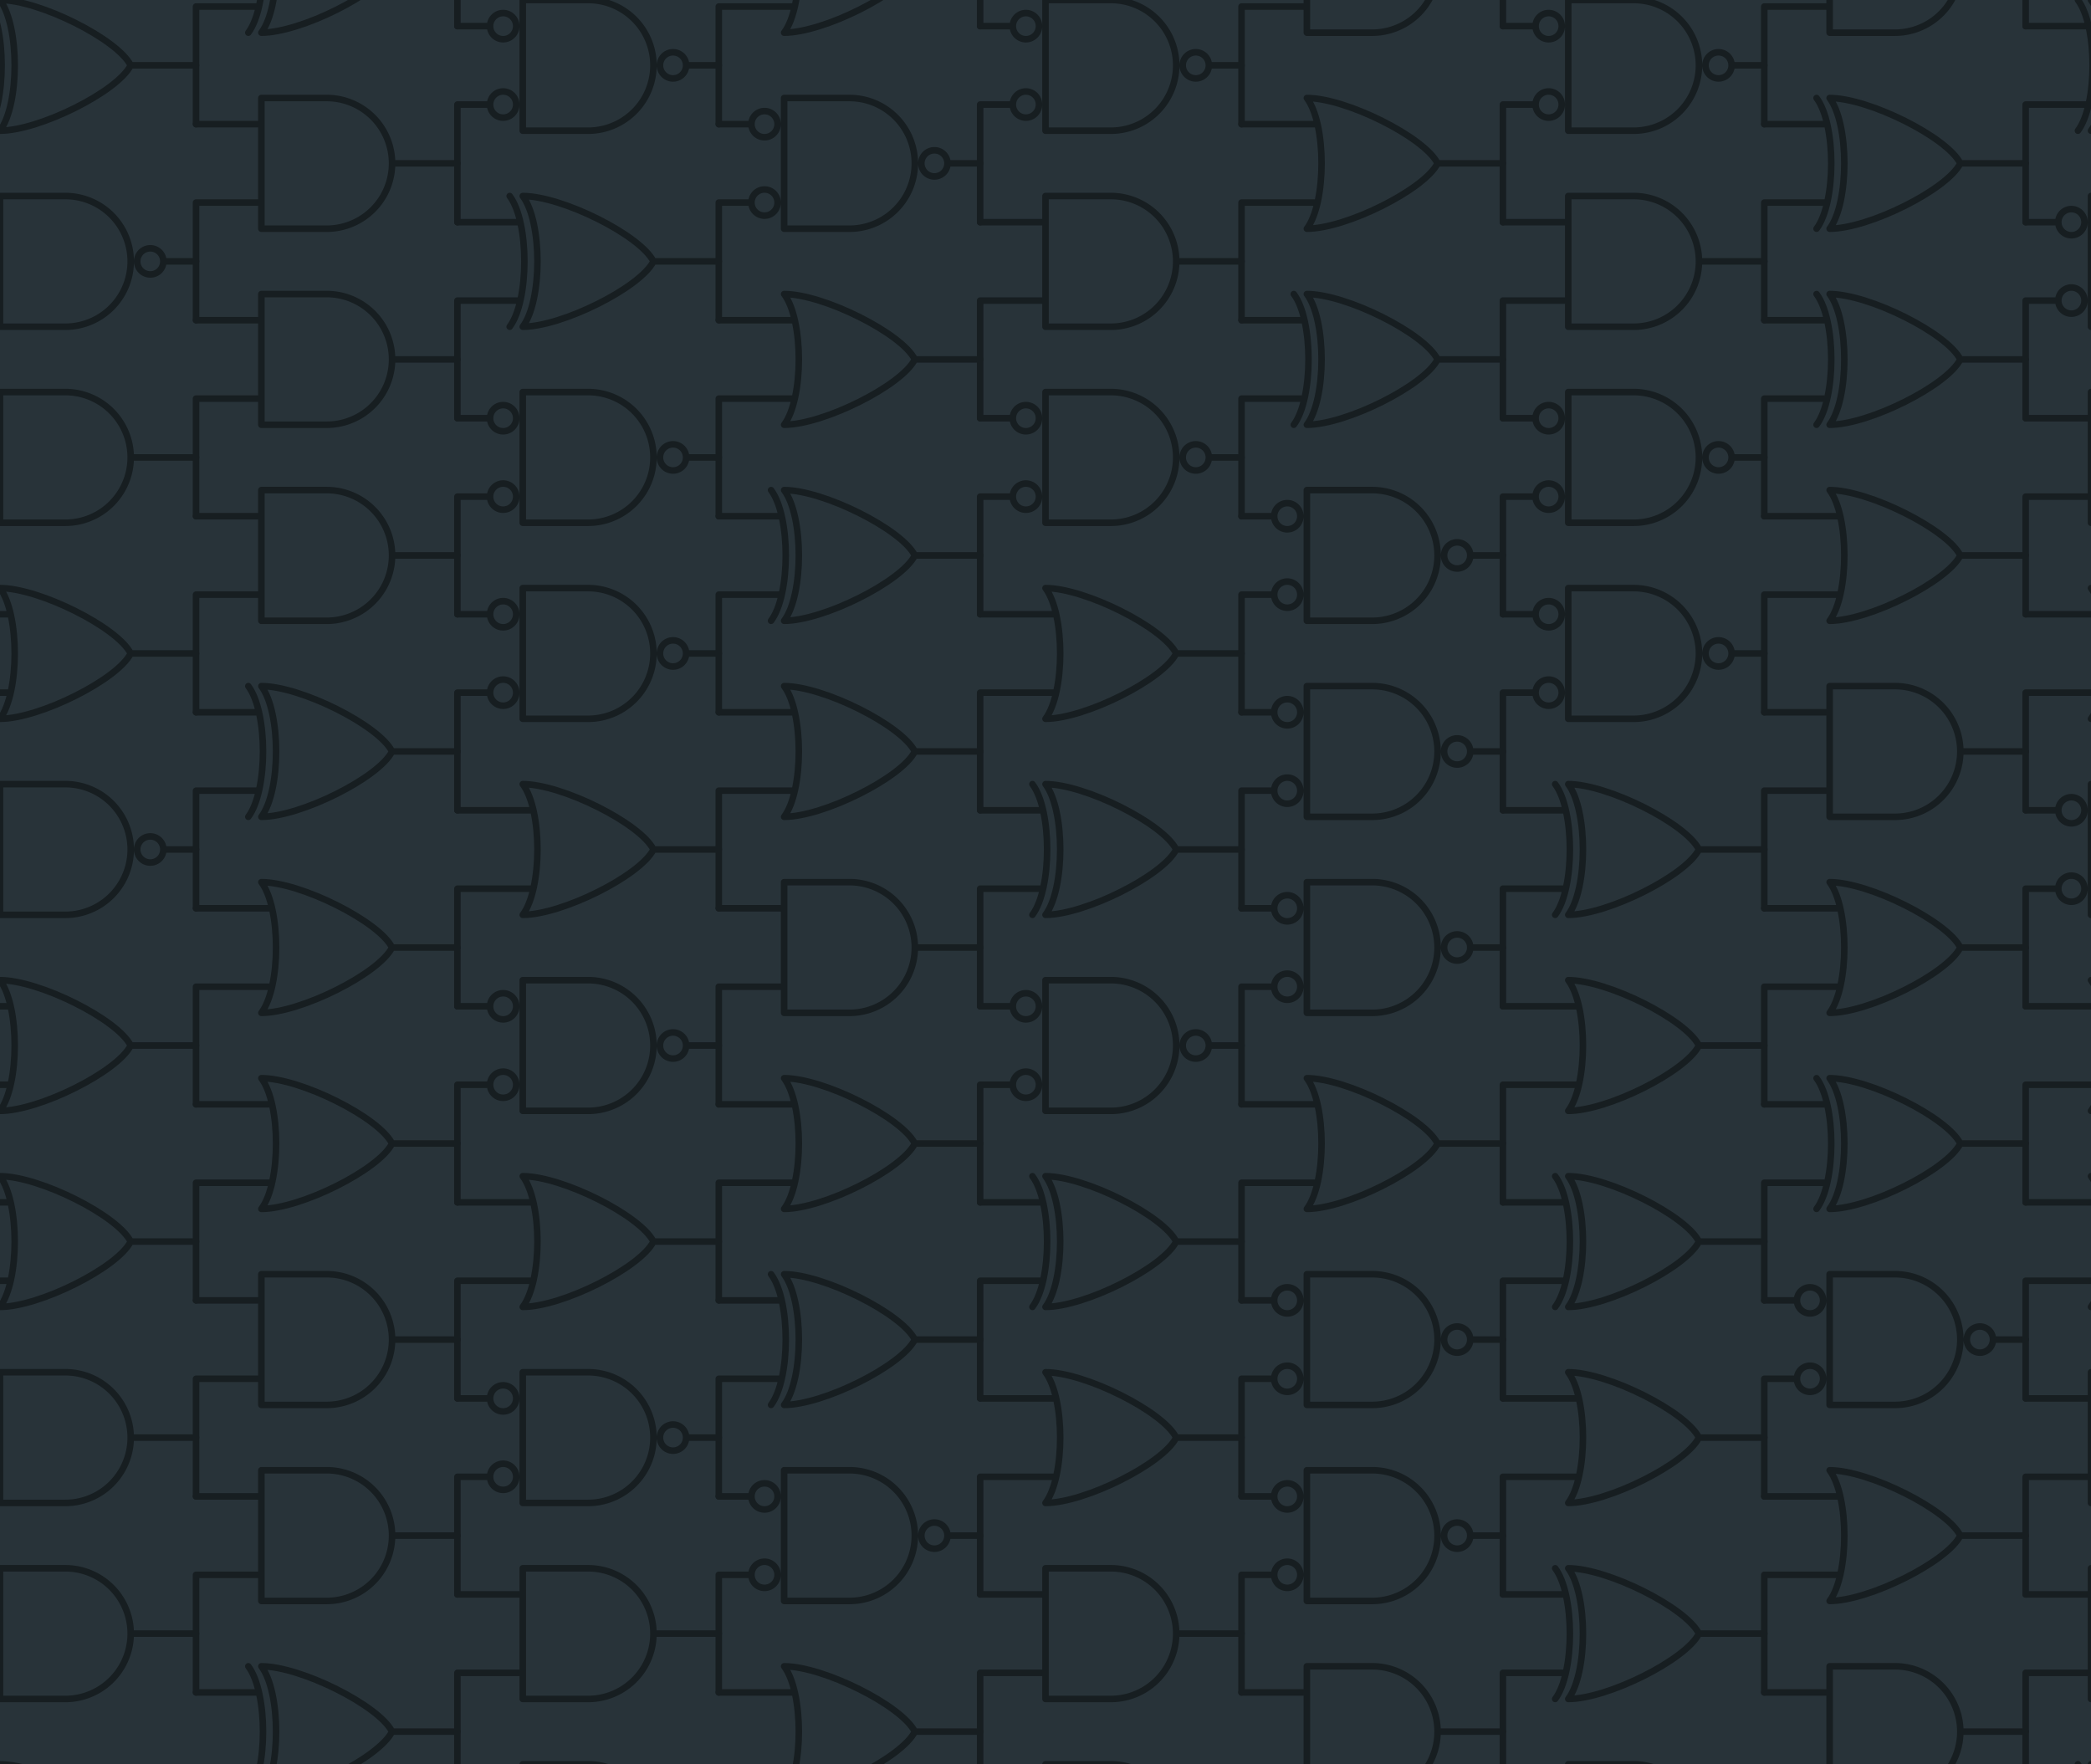 <svg width="320" height="270" viewBox="0 0 160 135" xmlns="http://www.w3.org/2000/svg" style="stroke-linecap:round;stroke-width:0.5px;stroke-linejoin:round;stroke-miterlimit:1.5;" fill="none" stroke="#171E21"><rect x="0" y="0" width="160" height="135" fill="#283339" stroke="none"/> <defs> <path id="A" d="M0,0h5a5,5,0,0,1,0,10h-5zm0,2h-5m5,6h-5v9m15,-12h5z" /> <path id="N" d="M0,0h5a5,5,0,0,1,0,10h-5zm-.5,2a1,1,0,1,1,-2,0a1,1,0,1,1,2,0m-2,0h-2.5zm2,6a1,1,0,1,1,-2,0a1,1,0,1,1,2,0m-2,0h-2.5v9m20,-12h-2.5a1,1,0,1,1,-2,0a1,1,0,1,1,2,0z" /> <path id="O" d="M0,0c3,0,9,3,10,5c-1,2,-7,5,-10,5c1.5,-2,1.5,-8,0,-10zm0.7,2h-5.7m5.7,6h-5.7v9m15,-12h5" /> <path id="X" d="M0,0c3,0,9,3,10,5c-1,2,-7,5,-10,5c1.5,-2,1.5,-8,0,-10zm-1,10c1.5,-2,1.5,-8,0,-10m0.7,2h-4.7m4.7,6h-4.7v9m15,-12h5" /> </defs><use href="#X" x="0" y="0"/><use href="#N" x="0" y="15"/><use href="#A" x="0" y="30"/><use href="#O" x="0" y="45"/><use href="#N" x="0" y="60"/><use href="#O" x="0" y="75"/><use href="#O" x="0" y="90"/><use href="#A" x="0" y="105"/><use href="#A" x="0" y="120"/><use href="#X" x="0" y="135"/><use href="#A" x="0" y="-15"/><use href="#X" x="20" y="-7.5"/><use href="#A" x="20" y="7.5"/><use href="#A" x="20" y="22.5"/><use href="#A" x="20" y="37.5"/><use href="#X" x="20" y="52.5"/><use href="#O" x="20" y="67.5"/><use href="#O" x="20" y="82.5"/><use href="#A" x="20" y="97.5"/><use href="#A" x="20" y="112.5"/><use href="#X" x="20" y="127.5"/><use href="#N" x="40" y="0"/><use href="#X" x="40" y="15"/><use href="#N" x="40" y="30"/><use href="#N" x="40" y="45"/><use href="#O" x="40" y="60"/><use href="#N" x="40" y="75"/><use href="#O" x="40" y="90"/><use href="#N" x="40" y="105"/><use href="#A" x="40" y="120"/><use href="#N" x="40" y="135"/><use href="#A" x="40" y="-15"/><use href="#O" x="60" y="-7.5"/><use href="#N" x="60" y="7.5"/><use href="#O" x="60" y="22.5"/><use href="#X" x="60" y="37.5"/><use href="#O" x="60" y="52.5"/><use href="#A" x="60" y="67.5"/><use href="#O" x="60" y="82.5"/><use href="#X" x="60" y="97.5"/><use href="#N" x="60" y="112.5"/><use href="#O" x="60" y="127.5"/><use href="#N" x="80" y="0"/><use href="#A" x="80" y="15"/><use href="#N" x="80" y="30"/><use href="#O" x="80" y="45"/><use href="#X" x="80" y="60"/><use href="#N" x="80" y="75"/><use href="#X" x="80" y="90"/><use href="#O" x="80" y="105"/><use href="#A" x="80" y="120"/><use href="#N" x="80" y="135"/><use href="#A" x="80" y="-15"/><use href="#A" x="100" y="-7.5"/><use href="#O" x="100" y="7.5"/><use href="#X" x="100" y="22.5"/><use href="#N" x="100" y="37.5"/><use href="#N" x="100" y="52.5"/><use href="#N" x="100" y="67.5"/><use href="#O" x="100" y="82.5"/><use href="#N" x="100" y="97.5"/><use href="#N" x="100" y="112.5"/><use href="#A" x="100" y="127.5"/><use href="#N" x="120" y="0"/><use href="#A" x="120" y="15"/><use href="#N" x="120" y="30"/><use href="#N" x="120" y="45"/><use href="#X" x="120" y="60"/><use href="#O" x="120" y="75"/><use href="#X" x="120" y="90"/><use href="#O" x="120" y="105"/><use href="#X" x="120" y="120"/><use href="#N" x="120" y="135"/><use href="#X" x="120" y="-15"/><use href="#A" x="140" y="-7.5"/><use href="#X" x="140" y="7.5"/><use href="#X" x="140" y="22.5"/><use href="#O" x="140" y="37.5"/><use href="#A" x="140" y="52.5"/><use href="#O" x="140" y="67.5"/><use href="#X" x="140" y="82.5"/><use href="#N" x="140" y="97.5"/><use href="#O" x="140" y="112.5"/><use href="#A" x="140" y="127.5"/><use href="#X" x="160" y="0"/><use href="#N" x="160" y="15"/><use href="#A" x="160" y="30"/><use href="#O" x="160" y="45"/><use href="#N" x="160" y="60"/><use href="#O" x="160" y="75"/><use href="#O" x="160" y="90"/><use href="#A" x="160" y="105"/><use href="#A" x="160" y="120"/><use href="#X" x="160" y="135"/><use href="#A" x="160" y="-15"/></svg>